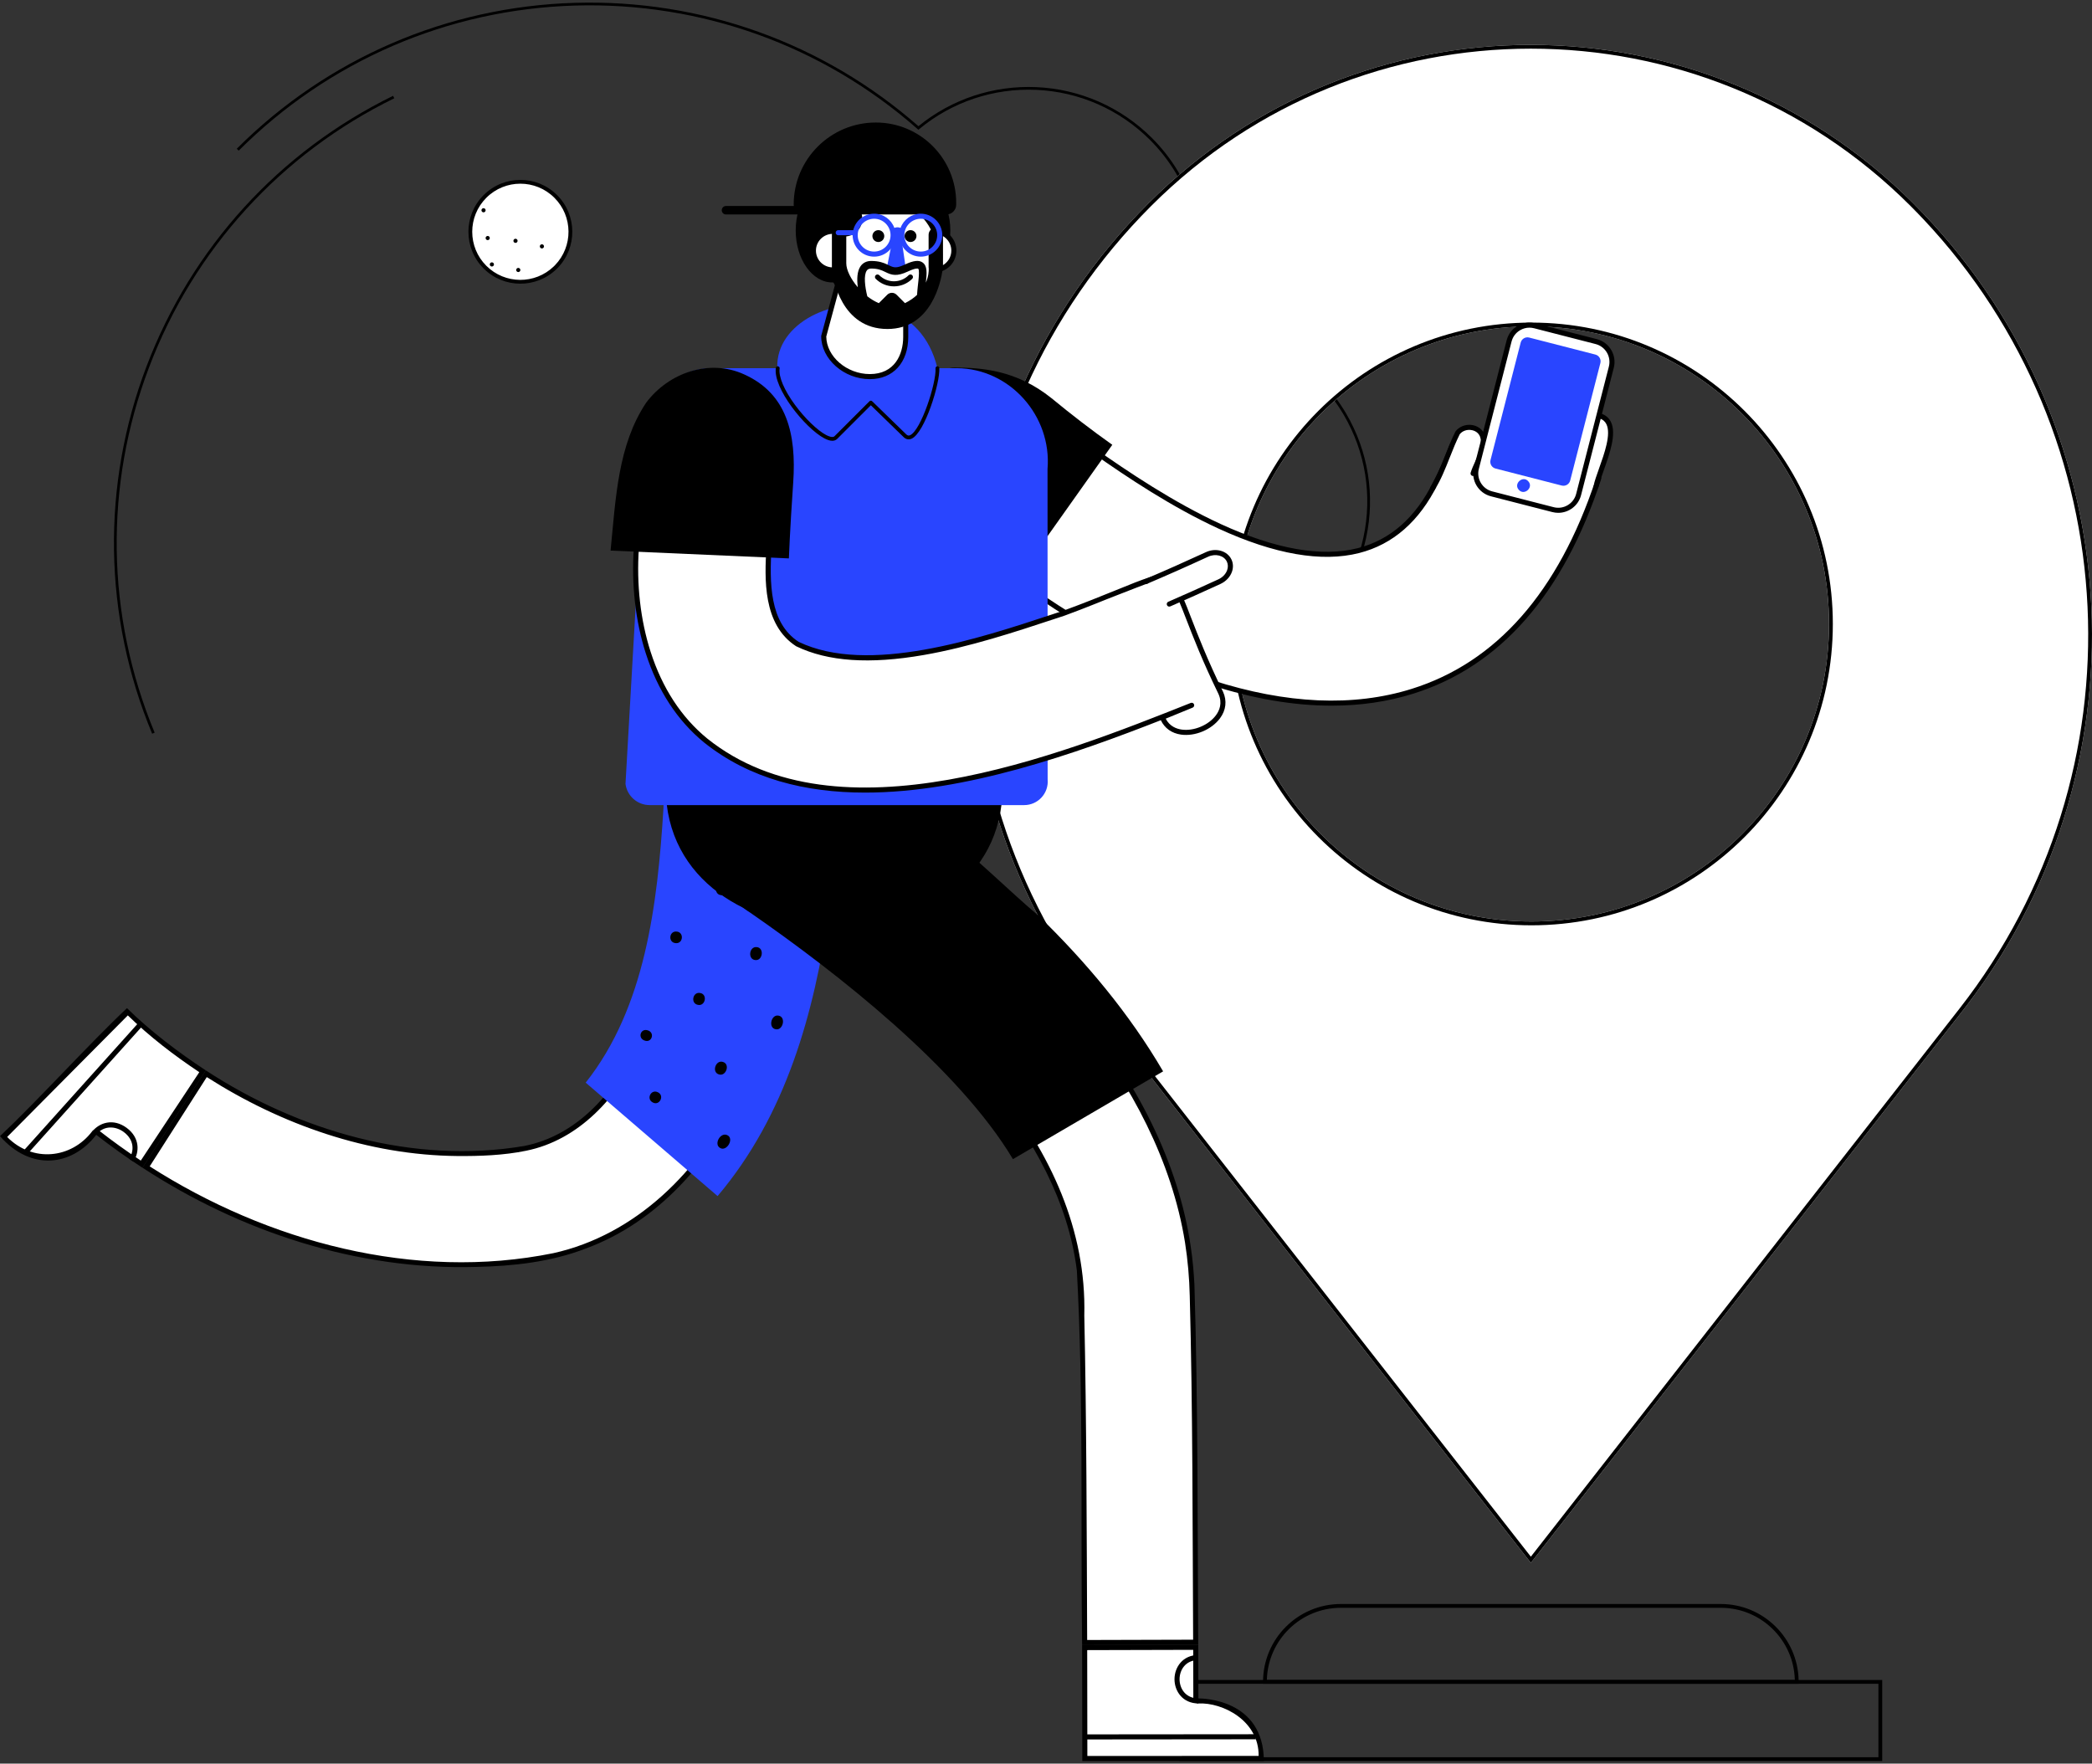 <svg width="172" height="145" viewBox="0 0 172 145" fill="none" xmlns="http://www.w3.org/2000/svg">
<rect x="0" y="0" width="172" height="145" fill="#333333" stroke="none"/>
<path fill-rule="evenodd" clip-rule="evenodd" d="M110.193 29.717C107.029 26.554 103.011 24.583 98.574 24.016L98.458 24.001L98.478 23.886C99.255 19.367 97.788 14.739 94.553 11.505C92.052 9.005 88.73 7.542 85.199 7.387C81.69 7.233 78.275 8.377 75.581 10.607L75.508 10.668L75.436 10.605C67.661 3.754 57.656 0.15 47.264 0.457C36.828 0.766 27.012 5.002 19.625 12.387L19.467 12.229C26.894 4.804 36.764 0.544 47.258 0.233C57.674 -0.076 67.704 3.526 75.512 10.375C78.237 8.148 81.675 7.008 85.209 7.164C88.796 7.321 92.17 8.807 94.711 11.347C97.97 14.605 99.463 19.256 98.717 23.809C103.159 24.401 107.179 26.388 110.351 29.559L110.193 29.717Z" fill="black"/>
<path fill-rule="evenodd" clip-rule="evenodd" d="M12.509 60.324C8.486 50.638 8.324 39.907 12.051 30.109C15.762 20.354 22.96 12.459 32.318 7.879L32.417 8.079C23.109 12.634 15.951 20.486 12.26 30.189C8.553 39.933 8.715 50.605 12.715 60.238L12.509 60.324Z" fill="black"/>
<path fill-rule="evenodd" clip-rule="evenodd" d="M106.636 52.86L106.504 52.678C109.364 50.639 111.35 47.626 112.096 44.193C112.846 40.738 112.27 37.153 110.474 34.099C108.151 30.149 104.019 27.556 99.42 27.161L99.44 26.938C104.111 27.339 108.308 29.974 110.668 33.986C112.493 37.089 113.078 40.73 112.316 44.24C111.558 47.727 109.541 50.789 106.636 52.86Z" fill="black"/>
<path fill-rule="evenodd" clip-rule="evenodd" d="M161.805 82.529C176.934 62.58 175.056 34.468 157.296 16.709C139.936 -0.651 111.79 -0.651 94.429 16.709C76.491 34.647 74.756 63.149 90.385 83.131L125.863 128.492L161.342 83.131L161.805 82.529ZM101.45 51.299C101.45 37.787 112.403 26.834 125.915 26.834C139.427 26.834 150.38 37.787 150.38 51.299C150.38 64.81 139.427 75.763 125.915 75.763C112.403 75.763 101.45 64.81 101.45 51.299Z" fill="white"/>
<path fill-rule="evenodd" clip-rule="evenodd" d="M157.296 16.709C139.936 -0.651 111.79 -0.651 94.429 16.709C76.491 34.647 74.756 63.149 90.385 83.131L125.863 128.492L161.342 83.131L161.805 82.529C176.934 62.58 175.056 34.468 157.296 16.709ZM94.65 16.93C111.889 -0.309 139.837 -0.309 157.076 16.93L157.606 17.468L158.121 18.006C174.964 35.88 176.318 63.476 161.095 82.939L125.863 127.985L90.63 82.939L90.17 82.34C75.135 62.515 77.002 34.578 94.65 16.93ZM125.915 26.522C139.598 26.522 150.692 37.615 150.692 51.299C150.692 64.983 139.598 76.076 125.915 76.076C112.231 76.076 101.138 64.983 101.138 51.299C101.138 37.615 112.231 26.522 125.915 26.522ZM101.45 51.299C101.45 37.787 112.403 26.834 125.915 26.834C139.427 26.834 150.38 37.787 150.38 51.299C150.38 64.81 139.427 75.763 125.915 75.763C112.403 75.763 101.45 64.81 101.45 51.299Z" fill="black"/>
<path fill-rule="evenodd" clip-rule="evenodd" d="M96.974 138.122H154.752V144.785H96.974V138.122ZM154.44 144.473V138.435H97.286V144.473H154.44Z" fill="black"/>
<path fill-rule="evenodd" clip-rule="evenodd" d="M110.247 131.876H141.479C144.976 131.876 147.824 134.682 147.88 138.174L147.882 138.435H103.845V138.278C103.845 134.742 106.711 131.876 110.247 131.876ZM141.579 132.189L141.479 132.188H110.247C106.951 132.188 104.266 134.807 104.16 138.078L104.159 138.122H147.567L147.566 138.079C147.461 134.837 144.826 132.241 141.579 132.189Z" fill="black"/>
<path fill-rule="evenodd" clip-rule="evenodd" d="M45.693 21.964C44.086 23.569 41.481 23.569 39.874 21.964C38.268 20.358 38.268 17.755 39.874 16.15C41.481 14.544 44.086 14.544 45.693 16.15C47.3 17.755 47.3 20.358 45.693 21.964Z" fill="white"/>
<path fill-rule="evenodd" clip-rule="evenodd" d="M39.764 22.074C41.415 23.724 44.081 23.74 45.753 22.124L45.803 22.074L45.853 22.024C47.471 20.354 47.454 17.689 45.803 16.04C44.136 14.373 41.432 14.373 39.764 16.04C38.096 17.706 38.096 20.408 39.764 22.074ZM45.582 16.261C47.113 17.789 47.128 20.259 45.628 21.807L45.582 21.853L45.536 21.899C43.987 23.398 41.515 23.382 39.985 21.853C38.439 20.309 38.439 17.805 39.985 16.261C41.531 14.716 44.037 14.716 45.582 16.261Z" fill="black"/>
<path fill-rule="evenodd" clip-rule="evenodd" d="M44.422 20.147C44.483 20.074 44.591 20.063 44.664 20.124C44.737 20.184 44.747 20.292 44.687 20.365C44.627 20.438 44.519 20.448 44.446 20.388C44.373 20.328 44.362 20.22 44.422 20.147Z" fill="black"/>
<path fill-rule="evenodd" clip-rule="evenodd" d="M42.48 22.088C42.54 22.015 42.648 22.005 42.721 22.065C42.794 22.125 42.805 22.233 42.745 22.306C42.684 22.379 42.576 22.389 42.503 22.329C42.43 22.269 42.42 22.161 42.48 22.088Z" fill="black"/>
<path fill-rule="evenodd" clip-rule="evenodd" d="M42.252 19.69C42.312 19.617 42.42 19.607 42.493 19.667C42.566 19.727 42.576 19.835 42.516 19.908C42.456 19.981 42.348 19.991 42.275 19.931C42.202 19.871 42.191 19.763 42.252 19.69Z" fill="black"/>
<path fill-rule="evenodd" clip-rule="evenodd" d="M40.309 21.631C40.369 21.558 40.477 21.548 40.55 21.608C40.623 21.668 40.633 21.776 40.573 21.849C40.513 21.922 40.405 21.933 40.332 21.872C40.259 21.812 40.248 21.704 40.309 21.631Z" fill="black"/>
<path fill-rule="evenodd" clip-rule="evenodd" d="M39.965 19.462C40.026 19.389 40.134 19.378 40.207 19.438C40.28 19.499 40.29 19.607 40.23 19.68C40.17 19.753 40.062 19.763 39.989 19.703C39.916 19.643 39.905 19.535 39.965 19.462Z" fill="black"/>
<path fill-rule="evenodd" clip-rule="evenodd" d="M39.623 17.178C39.683 17.105 39.791 17.095 39.864 17.155C39.938 17.215 39.948 17.323 39.888 17.396C39.828 17.469 39.719 17.479 39.646 17.419C39.573 17.359 39.563 17.251 39.623 17.178Z" fill="black"/>
<path fill-rule="evenodd" clip-rule="evenodd" d="M16.961 88.279C24.074 92.89 32.617 95.505 41.113 94.704C46.584 94.442 50.333 90.763 52.557 85.997L60.781 89.963C57.937 96.09 52.763 101.422 46.065 103.107C34.385 105.71 21.922 102.343 12.013 95.951L16.961 88.279Z" fill="white"/>
<path fill-rule="evenodd" clip-rule="evenodd" d="M61.077 89.83C58.477 95.44 54.071 100.484 48.157 102.651C45.303 103.758 42.169 104.099 39.135 104.163C29.425 104.444 19.802 101.288 11.715 96.005L16.921 88.004C24.552 92.992 33.999 95.752 43.094 94.22C47.538 93.345 50.628 89.697 52.449 85.744L61.077 89.83ZM60.486 90.093L52.664 86.253C50.816 90.161 47.62 93.742 43.236 94.614C41.427 94.987 39.44 95.06 37.594 95.044C30.285 94.979 23.13 92.469 17.001 88.555L12.308 95.896C22 102.095 34.072 105.348 45.492 103.032C52.276 101.529 57.586 96.239 60.486 90.093Z" fill="black"/>
<path fill-rule="evenodd" clip-rule="evenodd" d="M10.556 83.237C12.405 85.056 14.486 86.645 16.655 88.078L11.644 95.714C10.41 94.905 9.208 94.047 8.042 93.138C7.953 93.065 7.81 93.073 7.74 93.165C5.82 95.657 2.431 95.805 0.226 93.423L10.556 83.237Z" fill="white"/>
<path fill-rule="evenodd" clip-rule="evenodd" d="M11.713 96.009C10.409 95.162 9.142 94.26 7.913 93.301C5.907 95.905 2.517 96.292 0 93.41C3.087 90.507 7.336 85.805 10.439 82.886C12.333 84.757 14.69 86.541 16.921 88.004L11.713 96.009ZM11.575 95.42L16.386 88.151C14.298 86.76 12.303 85.229 10.509 83.483C7.659 86.354 3.421 90.624 0.588 93.478C2.685 95.605 5.858 95.26 7.565 93.028C7.705 92.846 7.992 92.828 8.169 92.973C9.273 93.834 10.41 94.648 11.575 95.42Z" fill="black"/>
<path fill-rule="evenodd" clip-rule="evenodd" d="M2.332 94.793L2.022 94.515L11.422 84.05L11.732 84.328L2.332 94.793Z" fill="black"/>
<path fill-rule="evenodd" clip-rule="evenodd" d="M10.964 95.507L10.617 95.277C11.036 94.646 11.057 93.717 10.161 93.06C9.535 92.601 8.562 92.478 7.905 93.293L7.581 93.032C8.161 92.311 9.294 91.908 10.408 92.724C11.519 93.539 11.475 94.738 10.964 95.507Z" fill="black"/>
<path fill-rule="evenodd" clip-rule="evenodd" d="M58.998 98.338L48.155 89.012C53.056 82.821 54.058 74.37 54.549 66.442C54.551 60.481 62.601 56.419 66.802 61.199C70.114 64.722 68.496 70.49 68.143 74.93C66.95 83.27 64.635 91.675 58.998 98.338Z" fill="#2945FF"/>
<path fill-rule="evenodd" clip-rule="evenodd" d="M59.986 64.242C59.356 64.304 59.275 63.274 59.9 63.223C60.535 63.15 60.616 64.199 59.986 64.242Z" fill="black"/>
<path fill-rule="evenodd" clip-rule="evenodd" d="M66.688 64.329C66.052 64.395 65.982 63.277 66.603 63.225C67.242 63.149 67.313 64.286 66.688 64.329Z" fill="black"/>
<path fill-rule="evenodd" clip-rule="evenodd" d="M56.74 68.722C56.11 68.747 56.08 67.755 56.71 67.739C57.344 67.704 57.373 68.716 56.74 68.722Z" fill="black"/>
<path fill-rule="evenodd" clip-rule="evenodd" d="M63.426 69.195C62.79 69.223 62.776 68.143 63.401 68.127C64.041 68.088 64.054 69.188 63.426 69.195Z" fill="black"/>
<path fill-rule="evenodd" clip-rule="evenodd" d="M59.316 73.597C58.683 73.583 58.725 72.558 59.351 72.58C59.989 72.584 59.948 73.63 59.316 73.597Z" fill="black"/>
<path fill-rule="evenodd" clip-rule="evenodd" d="M65.958 74.492C65.32 74.481 65.385 73.357 66.006 73.379C66.651 73.379 66.584 74.524 65.958 74.492Z" fill="black"/>
<path fill-rule="evenodd" clip-rule="evenodd" d="M55.537 77.54C54.911 77.477 55.008 76.524 55.634 76.591C56.266 76.642 56.168 77.621 55.537 77.54Z" fill="black"/>
<path fill-rule="evenodd" clip-rule="evenodd" d="M62.093 78.932C61.459 78.873 61.595 77.801 62.214 77.868C62.855 77.915 62.716 79.012 62.093 78.932Z" fill="black"/>
<path fill-rule="evenodd" clip-rule="evenodd" d="M57.373 82.615C56.755 82.493 56.955 81.52 57.568 81.642C58.198 81.748 57.993 82.755 57.373 82.615Z" fill="black"/>
<path fill-rule="evenodd" clip-rule="evenodd" d="M63.769 84.62C63.14 84.503 63.402 83.382 64.007 83.502C64.65 83.606 64.378 84.757 63.769 84.62Z" fill="black"/>
<path fill-rule="evenodd" clip-rule="evenodd" d="M52.996 85.551C52.407 85.352 52.659 84.518 53.26 84.713C53.863 84.893 53.602 85.772 52.996 85.551Z" fill="black"/>
<path fill-rule="evenodd" clip-rule="evenodd" d="M59.094 88.33C58.491 88.135 58.85 87.118 59.439 87.309C60.061 87.487 59.688 88.544 59.094 88.33Z" fill="black"/>
<path fill-rule="evenodd" clip-rule="evenodd" d="M53.662 90.637C53.111 90.344 53.53 89.521 54.089 89.803C54.666 90.075 54.221 90.952 53.662 90.637Z" fill="black"/>
<path fill-rule="evenodd" clip-rule="evenodd" d="M59.217 94.388C58.662 94.101 59.214 93.063 59.791 93.326C60.391 93.601 59.761 94.693 59.217 94.388Z" fill="black"/>
<path fill-rule="evenodd" clip-rule="evenodd" d="M89.177 135.044C89.123 125.544 89.155 115.56 88.879 106.107C88.622 99.865 85.536 94.114 81.678 89.278L88.812 83.581C93.701 89.687 97.461 97.045 97.956 104.98C98.327 114.814 98.23 125.152 98.306 135.019L89.177 135.044Z" fill="white"/>
<path fill-rule="evenodd" clip-rule="evenodd" d="M88.822 83.263C93.309 88.82 96.882 95.409 97.909 102.56C98.056 103.523 98.153 104.632 98.202 105.604C98.501 115.283 98.457 125.514 98.515 135.227L88.969 135.252C88.844 125.129 89.091 114.526 88.537 104.46C87.829 98.777 84.947 93.684 81.387 89.251L88.822 83.263ZM88.798 83.9L81.966 89.308C86.352 94.787 89.329 101.123 89.149 108.157C89.336 116.82 89.347 126.134 89.384 134.835L98.097 134.811C98.048 125.529 98.067 115.799 97.819 106.552C97.787 105.086 97.657 103.6 97.43 102.154C96.352 95.429 92.97 89.145 88.798 83.9Z" fill="black"/>
<path fill-rule="evenodd" clip-rule="evenodd" d="M89.192 144.578L89.177 135.46L98.311 135.436C98.415 135.571 98.076 140.023 98.529 139.845C100.74 139.748 103.825 141.427 103.7 144.575L89.192 144.578Z" fill="white"/>
<path fill-rule="evenodd" clip-rule="evenodd" d="M98.519 135.227L98.529 139.637C98.89 139.64 103.9 139.697 103.912 144.785H88.984L88.969 135.252L98.519 135.227ZM98.104 135.644L89.387 135.667L89.4 144.371C93.445 144.369 99.462 144.367 103.483 144.365C103.516 141.469 100.524 139.954 98.53 140.054C98.307 140.058 98.109 139.861 98.113 139.637L98.104 135.644Z" fill="black"/>
<path fill-rule="evenodd" clip-rule="evenodd" d="M89.183 143.012L89.183 142.595L103.249 142.583L103.251 142.999L89.183 143.012Z" fill="black"/>
<path fill-rule="evenodd" clip-rule="evenodd" d="M98.525 140.052C97.241 140.048 96.567 139.049 96.565 138.064C96.564 137.079 97.233 136.077 98.517 136.068L98.519 136.485C97.461 136.492 96.98 137.308 96.982 138.063C96.983 138.818 97.467 139.633 98.526 139.636L98.525 140.052Z" fill="black"/>
<path fill-rule="evenodd" clip-rule="evenodd" d="M83.282 95.3C78.794 87.807 68.864 80.008 61.679 75.034C56.551 71.879 60.557 64.894 66.924 63.875C72.949 62.763 80.814 71.467 85.354 75.258C89.287 79.083 92.845 83.324 95.629 88.083L83.282 95.3Z" fill="black"/>
<path fill-rule="evenodd" clip-rule="evenodd" d="M54.734 64.732C54.782 49.318 82.382 49.32 82.427 64.733C82.379 80.146 54.779 80.144 54.734 64.732Z" fill="black"/>
<path fill-rule="evenodd" clip-rule="evenodd" d="M120.188 36.086C119.801 36.199 119.457 36.419 119.318 36.791C118.934 37.832 118.496 38.809 118.021 39.717C116.438 42.924 114.24 44.611 111.724 45.259C104.796 47.043 95.448 40.947 89.829 36.989L82.589 46.918C100.275 60.305 123.021 65.043 131.447 39.318C130.433 39.138 121.005 35.514 120.188 36.086Z" fill="white"/>
<path fill-rule="evenodd" clip-rule="evenodd" d="M82.879 46.875C88.421 51.046 94.218 54.172 99.655 55.922C105.768 57.89 111.29 58.13 116.066 56.636C123.03 54.457 128.113 48.682 131.18 39.467C130.706 39.335 129.767 39.012 128.547 38.592C126.98 38.053 125.029 37.381 123.4 36.893C120.835 36.124 120.384 36.212 120.306 36.257C120.289 36.27 120.269 36.279 120.247 36.286C119.982 36.364 119.639 36.527 119.514 36.864C119.141 37.875 118.701 38.868 118.207 39.813C116.704 42.856 114.532 44.759 111.752 45.467C108.674 46.251 104.782 45.576 100.186 43.46C96.349 41.694 92.679 39.245 89.877 37.277L82.879 46.875ZM109.486 58.018C106.375 58.018 103.047 57.451 99.528 56.319C93.993 54.537 88.093 51.344 82.464 47.084C82.374 47.015 82.355 46.887 82.422 46.795L89.662 36.866C89.729 36.775 89.857 36.754 89.95 36.819C92.757 38.796 96.477 41.294 100.36 43.082C104.868 45.156 108.665 45.823 111.649 45.064C114.306 44.387 116.388 42.557 117.835 39.624C118.324 38.691 118.757 37.715 119.124 36.719C119.268 36.331 119.607 36.046 120.105 35.894C120.733 35.564 123.509 36.418 128.683 38.198C130.027 38.661 131.188 39.06 131.484 39.113C131.543 39.124 131.596 39.16 131.627 39.211C131.658 39.263 131.664 39.326 131.645 39.383C128.543 48.857 123.343 54.795 116.191 57.033C114.091 57.69 111.851 58.018 109.486 58.018Z" fill="black"/>
<path fill-rule="evenodd" clip-rule="evenodd" d="M124.251 37.591C124.588 36.165 125.866 33.529 125.34 32.198C124.788 31.149 123.3 31.577 123.077 32.716C122.683 34.428 122.199 36.095 121.609 37.683" fill="white"/>
<path fill-rule="evenodd" clip-rule="evenodd" d="M121.609 37.891C121.586 37.891 121.562 37.887 121.538 37.878C121.429 37.838 121.375 37.718 121.415 37.61C121.978 36.094 122.468 34.432 122.874 32.669C123.003 32.012 123.528 31.501 124.179 31.406C124.748 31.322 125.251 31.582 125.525 32.101C125.529 32.108 125.532 32.114 125.534 32.121C125.94 33.151 125.383 34.786 124.893 36.229C124.714 36.753 124.545 37.249 124.454 37.639C124.427 37.751 124.314 37.82 124.203 37.794C124.091 37.767 124.022 37.655 124.048 37.543C124.144 37.134 124.316 36.629 124.498 36.095C124.942 34.793 125.493 33.174 125.151 32.285C124.961 31.931 124.629 31.76 124.24 31.818C123.843 31.876 123.393 32.189 123.281 32.756C122.87 34.542 122.374 36.222 121.805 37.755C121.774 37.839 121.695 37.891 121.609 37.891Z" fill="black"/>
<path fill-rule="evenodd" clip-rule="evenodd" d="M124.25 37.591C124.731 36.181 125.135 34.736 125.472 33.271C125.561 32.882 125.775 32.56 126.044 32.347C126.589 31.888 127.437 32.053 127.744 32.708C128.255 34.139 126.947 36.844 126.576 38.386" fill="white"/>
<path fill-rule="evenodd" clip-rule="evenodd" d="M126.576 38.594C126.56 38.594 126.544 38.592 126.527 38.588C126.415 38.561 126.346 38.449 126.373 38.337C126.481 37.895 126.661 37.362 126.852 36.798C127.313 35.439 127.887 33.75 127.552 32.787C127.435 32.545 127.218 32.374 126.953 32.316C126.676 32.255 126.394 32.325 126.179 32.506C125.927 32.706 125.75 32.992 125.675 33.318C125.327 34.828 124.915 36.289 124.447 37.658C124.41 37.767 124.292 37.825 124.183 37.788C124.075 37.751 124.016 37.633 124.054 37.524C124.516 36.168 124.925 34.721 125.269 33.224C125.365 32.807 125.595 32.438 125.915 32.184C126.225 31.922 126.638 31.821 127.042 31.909C127.437 31.996 127.762 32.255 127.933 32.619C127.936 32.625 127.938 32.631 127.941 32.638C128.333 33.735 127.756 35.433 127.247 36.932C127.058 37.486 126.88 38.01 126.778 38.434C126.755 38.53 126.67 38.594 126.576 38.594Z" fill="black"/>
<path fill-rule="evenodd" clip-rule="evenodd" d="M126.576 38.386C127.088 36.883 127.513 35.359 127.866 33.826C127.96 33.419 128.177 33.08 128.449 32.857C129.44 32.044 130.593 33.111 130.259 34.38C129.892 35.982 129.446 37.584 128.902 39.18" fill="white"/>
<path fill-rule="evenodd" clip-rule="evenodd" d="M128.902 39.389C128.879 39.389 128.857 39.385 128.834 39.377C128.726 39.34 128.668 39.222 128.704 39.113C129.221 37.599 129.676 35.991 130.057 34.334C130.231 33.666 129.944 33.13 129.603 32.911C129.285 32.707 128.912 32.746 128.58 33.018C128.33 33.224 128.148 33.528 128.068 33.872C127.703 35.464 127.268 37.005 126.773 38.453C126.736 38.562 126.618 38.62 126.509 38.583C126.4 38.546 126.342 38.427 126.38 38.319C126.869 36.884 127.301 35.356 127.663 33.779C127.763 33.345 127.995 32.961 128.317 32.696C128.791 32.308 129.355 32.257 129.827 32.56C130.394 32.924 130.655 33.694 130.461 34.433C130.078 36.099 129.619 37.72 129.099 39.247C129.07 39.334 128.988 39.389 128.902 39.389Z" fill="black"/>
<path fill-rule="evenodd" clip-rule="evenodd" d="M121.113 38.928C121.407 37.952 122.262 36.847 121.872 35.802C121.531 34.997 120.356 34.916 119.842 35.587C119.085 37.094 118.617 38.842 117.779 40.158" fill="white"/>
<path fill-rule="evenodd" clip-rule="evenodd" d="M117.779 40.366C117.741 40.366 117.702 40.356 117.667 40.334C117.57 40.272 117.542 40.143 117.603 40.046C118.083 39.293 118.435 38.404 118.808 37.464C119.068 36.807 119.337 36.128 119.655 35.494C119.661 35.482 119.668 35.471 119.676 35.461C119.974 35.073 120.479 34.874 120.994 34.94C121.483 35.002 121.883 35.294 122.063 35.721C122.373 36.55 121.993 37.39 121.658 38.131C121.523 38.432 121.394 38.717 121.312 38.988C121.278 39.098 121.163 39.16 121.052 39.127C120.942 39.094 120.881 38.978 120.913 38.868C121.003 38.57 121.143 38.26 121.279 37.959C121.596 37.259 121.923 36.535 121.676 35.875C121.555 35.59 121.287 35.397 120.941 35.353C120.579 35.306 120.227 35.439 120.019 35.699C119.712 36.312 119.449 36.975 119.195 37.617C118.832 38.535 118.456 39.483 117.954 40.27C117.915 40.332 117.848 40.366 117.779 40.366Z" fill="black"/>
<path fill-rule="evenodd" clip-rule="evenodd" d="M128.901 39.18C129.605 37.86 129.686 33.859 131.562 34.194C133.535 34.847 131.521 38.51 131.227 39.975" fill="white"/>
<path fill-rule="evenodd" clip-rule="evenodd" d="M131.227 40.183C131.214 40.183 131.2 40.182 131.186 40.179C131.073 40.156 131 40.047 131.023 39.934C131.097 39.562 131.27 39.079 131.469 38.519C131.918 37.261 132.476 35.695 132.075 34.875C131.962 34.644 131.778 34.488 131.512 34.396C130.5 34.23 130.085 35.617 129.649 37.447C129.477 38.167 129.315 38.847 129.085 39.278C129.031 39.38 128.905 39.418 128.804 39.364C128.702 39.31 128.663 39.184 128.717 39.082C128.922 38.699 129.079 38.044 129.244 37.35C129.629 35.734 130.109 33.723 131.599 33.989C131.608 33.99 131.619 33.993 131.628 33.996C132.008 34.122 132.285 34.356 132.448 34.692C132.926 35.67 132.336 37.327 131.861 38.659C131.675 39.181 131.5 39.674 131.431 40.016C131.412 40.115 131.324 40.183 131.227 40.183Z" fill="black"/>
<path fill-rule="evenodd" clip-rule="evenodd" d="M91.451 36.57C89.754 35.368 88.086 34.084 86.461 32.744C83.536 30.395 80.653 30.226 78.477 30.226C74.659 30.226 73.969 41.469 77.123 44.063C79.008 45.618 80.948 47.112 82.964 48.541L91.451 36.57Z" fill="black"/>
<path fill-rule="evenodd" clip-rule="evenodd" d="M127.687 41.9L122.628 40.601C121.705 40.363 121.148 39.422 121.385 38.497L124.074 28.029C124.313 27.105 125.254 26.548 126.178 26.785L131.237 28.085C132.16 28.322 132.717 29.264 132.48 30.188L129.791 40.657C129.552 41.581 128.611 42.138 127.687 41.9Z" fill="white"/>
<path fill-rule="evenodd" clip-rule="evenodd" d="M125.746 26.939C125.478 26.939 125.212 27.01 124.975 27.151C124.626 27.357 124.378 27.688 124.277 28.081L121.587 38.549C121.378 39.361 121.87 40.191 122.681 40.399L127.739 41.699C128.132 41.8 128.541 41.742 128.89 41.535C129.24 41.328 129.488 40.998 129.589 40.605L132.279 30.137C132.487 29.325 131.997 28.495 131.185 28.286L126.128 26.987C126.001 26.954 125.873 26.939 125.746 26.939ZM128.117 42.163C127.958 42.163 127.796 42.143 127.635 42.102L122.578 40.803C121.544 40.537 120.918 39.48 121.184 38.445L123.874 27.977C124.003 27.476 124.318 27.055 124.764 26.792C125.208 26.529 125.73 26.455 126.231 26.584L131.289 27.883C132.323 28.149 132.947 29.206 132.682 30.24L129.992 40.709C129.768 41.582 128.979 42.163 128.117 42.163Z" fill="black"/>
<path fill-rule="evenodd" clip-rule="evenodd" d="M128.401 39.92L122.959 38.522C122.653 38.443 122.467 38.131 122.547 37.824L125.028 28.165C125.108 27.858 125.419 27.674 125.726 27.753L131.168 29.151C131.475 29.23 131.659 29.542 131.58 29.848L129.098 39.508C129.02 39.814 128.708 39.998 128.401 39.92Z" fill="#2945FF"/>
<path fill-rule="evenodd" clip-rule="evenodd" d="M125.654 39.572C126.114 40.072 125.317 40.783 124.872 40.27C124.413 39.769 125.209 39.058 125.654 39.572Z" fill="#2945FF"/>
<path fill-rule="evenodd" clip-rule="evenodd" d="M86.135 64.074C86.242 65.211 85.347 66.193 84.205 66.193H53.417C52.411 66.193 51.56 65.449 51.427 64.451L53.021 36.578C52.575 33.238 55.174 30.27 58.543 30.27H78.68C83.045 30.303 86.486 34.209 86.126 38.553L86.135 64.074Z" fill="#2945FF"/>
<path fill-rule="evenodd" clip-rule="evenodd" d="M77.072 30.27C74.551 19.654 55.808 27.159 67.979 36.02C68.198 36.198 68.515 36.181 68.714 35.982L70.158 34.538L71.597 33.099C72.286 33.769 73.702 35.145 74.396 35.819C75.457 36.913 77.157 31.621 77.072 30.27Z" fill="#2945FF"/>
<path fill-rule="evenodd" clip-rule="evenodd" d="M68.43 36.24C68.247 36.24 68.028 36.173 67.776 36.04C66.201 35.21 63.538 31.909 63.79 30.247C63.803 30.162 63.883 30.103 63.968 30.116C64.053 30.129 64.112 30.209 64.099 30.294C63.998 30.958 64.471 32.078 65.363 33.29C66.172 34.39 67.2 35.384 67.921 35.764C68.112 35.864 68.454 36.011 68.608 35.868C69.001 35.475 69.619 34.856 70.215 34.261L71.487 32.989C71.547 32.929 71.645 32.928 71.706 32.987L74.505 35.707C74.609 35.814 74.704 35.836 74.823 35.783C75.726 35.383 76.993 31.48 76.917 30.28C76.911 30.194 76.976 30.12 77.062 30.114C77.149 30.109 77.223 30.174 77.228 30.261C77.305 31.478 76.035 35.588 74.95 36.068C74.711 36.174 74.475 36.124 74.284 35.928L71.599 33.319L70.435 34.482C69.84 35.077 69.222 35.696 68.825 36.092C68.72 36.191 68.588 36.24 68.43 36.24Z" fill="black"/>
<path fill-rule="evenodd" clip-rule="evenodd" d="M100.367 56.963C94.722 45.4 98.948 46.216 87.468 50.416C81.26 52.455 71.639 55.882 65.559 52.951C62.947 51.254 63.058 47.713 63.236 44.791L53.403 43.911C52.853 43.858 52.357 44.362 52.319 45.048C51.936 50.644 53.394 57.094 58.014 60.879C68.787 69.508 86.703 62.472 97.977 57.986C97.378 58.237 96.168 58.732 95.564 58.973C96.587 61.639 101.552 59.566 100.367 56.963Z" fill="white"/>
<path fill-rule="evenodd" clip-rule="evenodd" d="M52.878 44.291C52.672 44.468 52.544 44.748 52.527 45.06C52.323 48.039 52.656 50.984 53.489 53.579C54.449 56.571 56.016 58.973 58.146 60.718C68.901 69.333 87.054 62.108 97.901 57.792C98.007 57.75 98.127 57.801 98.17 57.907C98.214 58.013 98.163 58.133 98.058 58.178C97.523 58.401 96.484 58.827 95.842 59.086C96.164 59.718 96.728 59.925 97.163 59.985C98.162 60.123 99.368 59.618 99.969 58.811C100.255 58.427 100.523 57.81 100.179 57.052C98.879 54.388 98.102 52.383 97.535 50.919C97.295 50.298 97.091 49.773 96.903 49.342C96.547 48.527 96.569 47.881 96.166 47.707C95.499 47.419 94.237 48.019 91.838 48.937C90.684 49.379 89.317 49.961 87.539 50.611C87.238 50.71 86.936 50.81 86.626 50.912C83.543 51.931 79.706 53.2 75.94 53.854C71.495 54.626 68.07 54.392 65.468 53.138C65.46 53.134 65.453 53.13 65.445 53.125C62.704 51.345 62.86 47.574 63.016 44.98L53.384 44.118C53.365 44.116 53.346 44.115 53.326 44.115C53.168 44.115 53.011 44.177 52.878 44.291ZM57.884 61.042C55.69 59.244 54.078 56.776 53.092 53.706C52.243 51.062 51.904 48.063 52.112 45.034C52.135 44.613 52.315 44.226 52.607 43.975C52.843 43.772 53.133 43.676 53.423 43.704L63.255 44.583C63.367 44.593 63.45 44.691 63.444 44.803C63.251 47.975 63.264 51.202 65.661 52.769C71.378 55.514 80.475 52.507 86.496 50.517C86.805 50.414 87.108 50.314 87.403 50.218C89.167 49.572 90.561 49.006 91.681 48.551C94.083 47.576 95.504 46.968 96.331 47.325C96.865 47.555 96.887 48.255 97.298 49.205C97.485 49.637 97.686 50.155 97.923 50.769C98.488 52.226 99.261 54.223 100.554 56.872C100.555 56.873 100.556 56.875 100.557 56.877C100.892 57.614 100.802 58.389 100.303 59.06C99.606 59.994 98.263 60.556 97.106 60.397C96.339 60.292 95.754 59.874 95.441 59.213C88.484 61.938 79.416 65.165 71.128 65.165C66.245 65.165 61.634 64.045 57.884 61.042Z" fill="black"/>
<path fill-rule="evenodd" clip-rule="evenodd" d="M96.136 49.665C97.518 49.066 98.894 48.448 100.267 47.816C100.995 47.477 101.35 46.703 101.061 46.09H101.06C100.771 45.476 99.954 45.251 99.236 45.585C97.575 46.352 95.908 47.093 94.236 47.804" fill="white"/>
<path fill-rule="evenodd" clip-rule="evenodd" d="M96.136 49.873C96.056 49.873 95.979 49.826 95.945 49.747C95.899 49.642 95.948 49.519 96.053 49.474C97.347 48.913 98.697 48.309 100.18 47.627C100.518 47.469 100.778 47.197 100.892 46.881C100.979 46.64 100.972 46.39 100.872 46.178C100.632 45.669 99.938 45.488 99.324 45.774C97.617 46.562 95.933 47.309 94.318 47.995C94.212 48.041 94.09 47.991 94.045 47.885C94 47.779 94.049 47.657 94.155 47.612C95.766 46.928 97.446 46.182 99.149 45.396C99.969 45.014 100.911 45.285 101.249 46.001C101.397 46.313 101.409 46.676 101.284 47.022C101.132 47.442 100.794 47.8 100.355 48.005C98.868 48.689 97.516 49.294 96.219 49.856C96.192 49.867 96.164 49.873 96.136 49.873Z" fill="black"/>
<path fill-rule="evenodd" clip-rule="evenodd" d="M64.86 45.91C64.86 45.91 64.94 43.68 65.216 39.671C65.491 35.662 64.686 32.358 61.191 30.785C58.34 29.474 54.98 30.633 53.125 33.11C50.797 36.601 50.63 40.947 50.2 45.267L64.86 45.91Z" fill="black"/>
<path fill-rule="evenodd" clip-rule="evenodd" d="M71.456 18.945C71.456 21.307 70.105 23.223 68.439 23.223C66.772 23.223 65.422 21.307 65.422 18.945C65.422 16.582 66.772 14.667 68.439 14.667C70.105 14.667 71.456 16.582 71.456 18.945Z" fill="black"/>
<path fill-rule="evenodd" clip-rule="evenodd" d="M78.134 18.949C78.134 21.314 76.724 23.231 74.984 23.231C73.245 23.231 71.835 21.314 71.835 18.949C71.835 16.584 73.245 14.667 74.984 14.667C76.724 14.667 78.134 16.584 78.134 18.949Z" fill="black"/>
<path fill-rule="evenodd" clip-rule="evenodd" d="M71.518 30.963C69.544 30.963 67.725 29.45 67.725 27.643L69.402 21.432C69.402 19.625 68.92 18.16 70.893 18.16H72.975C74.949 18.16 74.467 19.625 74.467 21.432V27.692C74.467 29.498 73.492 30.963 71.518 30.963Z" fill="white"/>
<path fill-rule="evenodd" clip-rule="evenodd" d="M67.934 27.67C67.952 29.317 69.619 30.755 71.518 30.755C73.539 30.755 74.259 29.173 74.259 27.692V21.432C74.259 21.114 74.273 20.813 74.287 20.521C74.325 19.719 74.358 19.026 74.027 18.679C73.828 18.47 73.484 18.368 72.976 18.368H70.894C70.385 18.368 70.041 18.47 69.842 18.679C69.511 19.026 69.544 19.719 69.582 20.521C69.596 20.813 69.611 21.114 69.611 21.432V21.459L67.934 27.67ZM71.518 31.172C69.387 31.172 67.517 29.523 67.517 27.643V27.615L69.194 21.404C69.193 21.107 69.18 20.819 69.166 20.541C69.124 19.643 69.087 18.868 69.541 18.392C69.823 18.096 70.266 17.952 70.894 17.952H72.976C73.604 17.952 74.046 18.096 74.329 18.392C74.783 18.868 74.746 19.643 74.703 20.541C74.689 20.828 74.675 21.124 74.675 21.432V27.692C74.675 29.806 73.436 31.172 71.518 31.172Z" fill="black"/>
<path fill-rule="evenodd" clip-rule="evenodd" d="M78.424 20.605C78.424 21.481 77.714 22.191 76.838 22.191C75.962 22.191 75.252 21.481 75.252 20.605C75.252 19.73 75.962 19.02 76.838 19.02C77.714 19.02 78.424 19.73 78.424 20.605Z" fill="white"/>
<path fill-rule="evenodd" clip-rule="evenodd" d="M76.838 19.228C76.079 19.228 75.461 19.846 75.461 20.605C75.461 21.365 76.079 21.983 76.838 21.983C77.598 21.983 78.216 21.365 78.216 20.605C78.216 19.846 77.598 19.228 76.838 19.228ZM76.838 22.399C75.849 22.399 75.044 21.595 75.044 20.605C75.044 19.616 75.849 18.811 76.838 18.811C77.828 18.811 78.633 19.616 78.633 20.605C78.633 21.595 77.828 22.399 76.838 22.399Z" fill="black"/>
<path fill-rule="evenodd" clip-rule="evenodd" d="M72.726 25.543C70.907 25.543 69.267 24.464 68.546 22.795L68.478 22.639C67.482 20.335 68.547 17.651 70.851 16.655C71.426 16.407 72.033 16.281 72.654 16.281C74.472 16.281 76.113 17.359 76.835 19.028L76.902 19.185C77.898 21.489 76.833 24.173 74.529 25.169C73.954 25.417 73.347 25.543 72.726 25.543Z" fill="white"/>
<path fill-rule="evenodd" clip-rule="evenodd" d="M72.654 16.072H72.654C72.004 16.072 71.369 16.204 70.768 16.464C69.601 16.968 68.7 17.897 68.231 19.078C67.763 20.26 67.782 21.554 68.287 22.721L68.354 22.878C69.108 24.623 70.824 25.751 72.726 25.751C73.376 25.751 74.01 25.619 74.612 25.36C75.779 24.855 76.68 23.927 77.148 22.745C77.617 21.563 77.597 20.269 77.093 19.102L77.025 18.946C76.272 17.2 74.555 16.072 72.654 16.072ZM72.654 16.489C74.335 16.489 75.934 17.47 76.643 19.111L76.711 19.267C77.662 21.47 76.648 24.026 74.446 24.977H74.446C73.885 25.22 73.301 25.335 72.726 25.335C71.045 25.335 69.445 24.354 68.737 22.713L68.669 22.556C67.717 20.354 68.731 17.797 70.933 16.846C71.495 16.604 72.079 16.489 72.654 16.489Z" fill="black"/>
<path fill-rule="evenodd" clip-rule="evenodd" d="M68.462 22.191C67.587 22.191 66.876 21.481 66.876 20.605C66.876 19.73 67.587 19.02 68.462 19.02C68.572 19.02 68.679 19.031 68.782 19.052" fill="white"/>
<path fill-rule="evenodd" clip-rule="evenodd" d="M68.463 22.399C67.473 22.399 66.668 21.595 66.668 20.605C66.668 19.616 67.473 18.811 68.463 18.811C68.584 18.811 68.706 18.824 68.824 18.848C68.936 18.871 69.009 18.981 68.986 19.093C68.963 19.206 68.853 19.279 68.74 19.256C68.65 19.237 68.556 19.228 68.463 19.228C67.703 19.228 67.085 19.846 67.085 20.605C67.085 21.365 67.703 21.983 68.463 21.983C68.577 21.983 68.671 22.076 68.671 22.191C68.671 22.306 68.577 22.399 68.463 22.399Z" fill="black"/>
<path fill-rule="evenodd" clip-rule="evenodd" d="M68.182 17.633H59.688C59.496 17.633 59.34 17.477 59.34 17.284C59.34 17.092 59.496 16.936 59.688 16.936H68.182C68.375 16.936 68.531 17.092 68.531 17.284C68.531 17.477 68.375 17.633 68.182 17.633Z" fill="black"/>
<path fill-rule="evenodd" clip-rule="evenodd" d="M77.811 17.633H66.061C65.616 17.633 65.255 17.272 65.255 16.827C65.255 13.097 68.279 10.073 72.009 10.073C75.658 10.073 78.616 13.031 78.616 16.68V16.827C78.616 17.272 78.255 17.633 77.811 17.633Z" fill="black"/>
<path d="M69.438 19.442C70.243 19.442 70.896 18.79 70.896 17.985C70.896 17.18 70.243 16.528 69.438 16.528C68.633 16.528 67.981 17.18 67.981 17.985C67.981 18.79 68.633 19.442 69.438 19.442Z" fill="black"/>
<path fill-rule="evenodd" clip-rule="evenodd" d="M73.305 22.357H74.092C74.309 22.357 74.47 22.041 74.421 21.71L74.09 19.447C74.013 18.922 73.542 18.892 73.438 19.406L72.983 21.669C72.914 22.01 73.077 22.357 73.305 22.357Z" fill="#2945FF"/>
<path fill-rule="evenodd" clip-rule="evenodd" d="M76.94 18.714C77.259 18.714 77.519 18.966 77.531 19.283L77.531 19.305V21.921C77.531 21.966 77.526 22.011 77.517 22.054L77.506 22.135C77.371 23.107 76.6 27.048 72.964 27.048C69.147 27.048 68.487 22.869 68.406 22.201C68.4 22.172 68.397 22.142 68.397 22.111V19.305C68.397 18.979 68.661 18.714 68.988 18.714C69.314 18.714 69.579 18.979 69.579 19.305L69.579 21.652C69.579 22.19 69.949 22.945 70.528 23.617C70.446 22.984 70.457 22.299 70.76 21.877C70.958 21.601 71.258 21.455 71.627 21.455C72.269 21.455 72.654 21.606 72.955 21.749L73.17 21.853C73.487 22.003 73.716 22.061 74.347 21.772L74.385 21.754C75.109 21.415 75.549 21.364 75.855 21.583C76.251 21.867 76.209 22.442 76.122 23.237C76.342 22.735 76.365 22.294 76.359 22.072C76.354 22.045 76.35 22.017 76.349 21.989L76.348 21.961V19.305C76.348 18.979 76.613 18.714 76.94 18.714ZM74.685 22.303L74.65 22.32C73.724 22.754 73.315 22.62 72.798 22.367L72.746 22.342C72.473 22.209 72.177 22.079 71.627 22.079C71.411 22.079 71.322 22.166 71.268 22.241C70.992 22.625 71.115 23.59 71.308 24.361C71.603 24.59 71.922 24.785 72.255 24.926L72.948 24.233C73.16 24.021 73.503 24.021 73.715 24.233L74.406 24.924C74.816 24.719 75.14 24.488 75.397 24.247C75.414 23.977 75.44 23.72 75.466 23.48L75.511 23.074C75.552 22.675 75.59 22.188 75.498 22.097L75.489 22.09C75.473 22.081 75.314 22.014 74.685 22.303Z" fill="black"/>
<path fill-rule="evenodd" clip-rule="evenodd" d="M73.499 23.543C72.955 23.543 72.411 23.335 71.997 22.921C71.916 22.84 71.916 22.708 71.997 22.627C72.078 22.546 72.21 22.546 72.291 22.627C72.957 23.293 74.041 23.293 74.707 22.627C74.789 22.546 74.921 22.546 75.002 22.627C75.083 22.708 75.083 22.84 75.002 22.921C74.588 23.335 74.043 23.543 73.499 23.543Z" fill="black"/>
<path fill-rule="evenodd" clip-rule="evenodd" d="M72.262 19.895C71.994 19.921 71.756 19.724 71.73 19.456C71.704 19.188 71.901 18.95 72.169 18.924C72.437 18.899 72.675 19.095 72.701 19.363C72.726 19.631 72.53 19.869 72.262 19.895Z" fill="black"/>
<path fill-rule="evenodd" clip-rule="evenodd" d="M74.908 19.895C74.64 19.921 74.402 19.724 74.376 19.456C74.35 19.188 74.547 18.95 74.815 18.924C75.083 18.899 75.321 19.095 75.347 19.363C75.372 19.631 75.176 19.869 74.908 19.895Z" fill="black"/>
<path fill-rule="evenodd" clip-rule="evenodd" d="M75.705 17.569C76.678 17.569 77.471 18.361 77.471 19.335C77.471 20.308 76.678 21.101 75.705 21.101C74.731 21.101 73.939 20.308 73.939 19.335C73.939 19.276 73.942 19.217 73.948 19.16C73.822 19.07 73.704 19.104 73.625 19.149C73.632 19.21 73.635 19.272 73.635 19.335C73.635 20.308 72.843 21.101 71.869 21.101C70.897 21.101 70.106 20.311 70.103 19.339L68.917 19.339C68.802 19.339 68.709 19.246 68.709 19.131C68.709 19.016 68.802 18.923 68.917 18.923L70.152 18.923C70.338 18.147 71.037 17.569 71.869 17.569C72.633 17.569 73.285 18.056 73.531 18.736C73.683 18.678 73.864 18.663 74.043 18.738C74.288 18.057 74.941 17.569 75.705 17.569ZM71.869 17.985C71.125 17.985 70.52 18.59 70.52 19.335C70.52 20.079 71.125 20.684 71.869 20.684C72.613 20.684 73.219 20.079 73.219 19.335C73.219 18.59 72.613 17.985 71.869 17.985ZM75.705 17.985C74.961 17.985 74.355 18.59 74.355 19.335C74.355 20.079 74.961 20.684 75.705 20.684C76.449 20.684 77.054 20.079 77.054 19.335C77.054 18.59 76.449 17.985 75.705 17.985Z" fill="#2945FF"/>
</svg>
